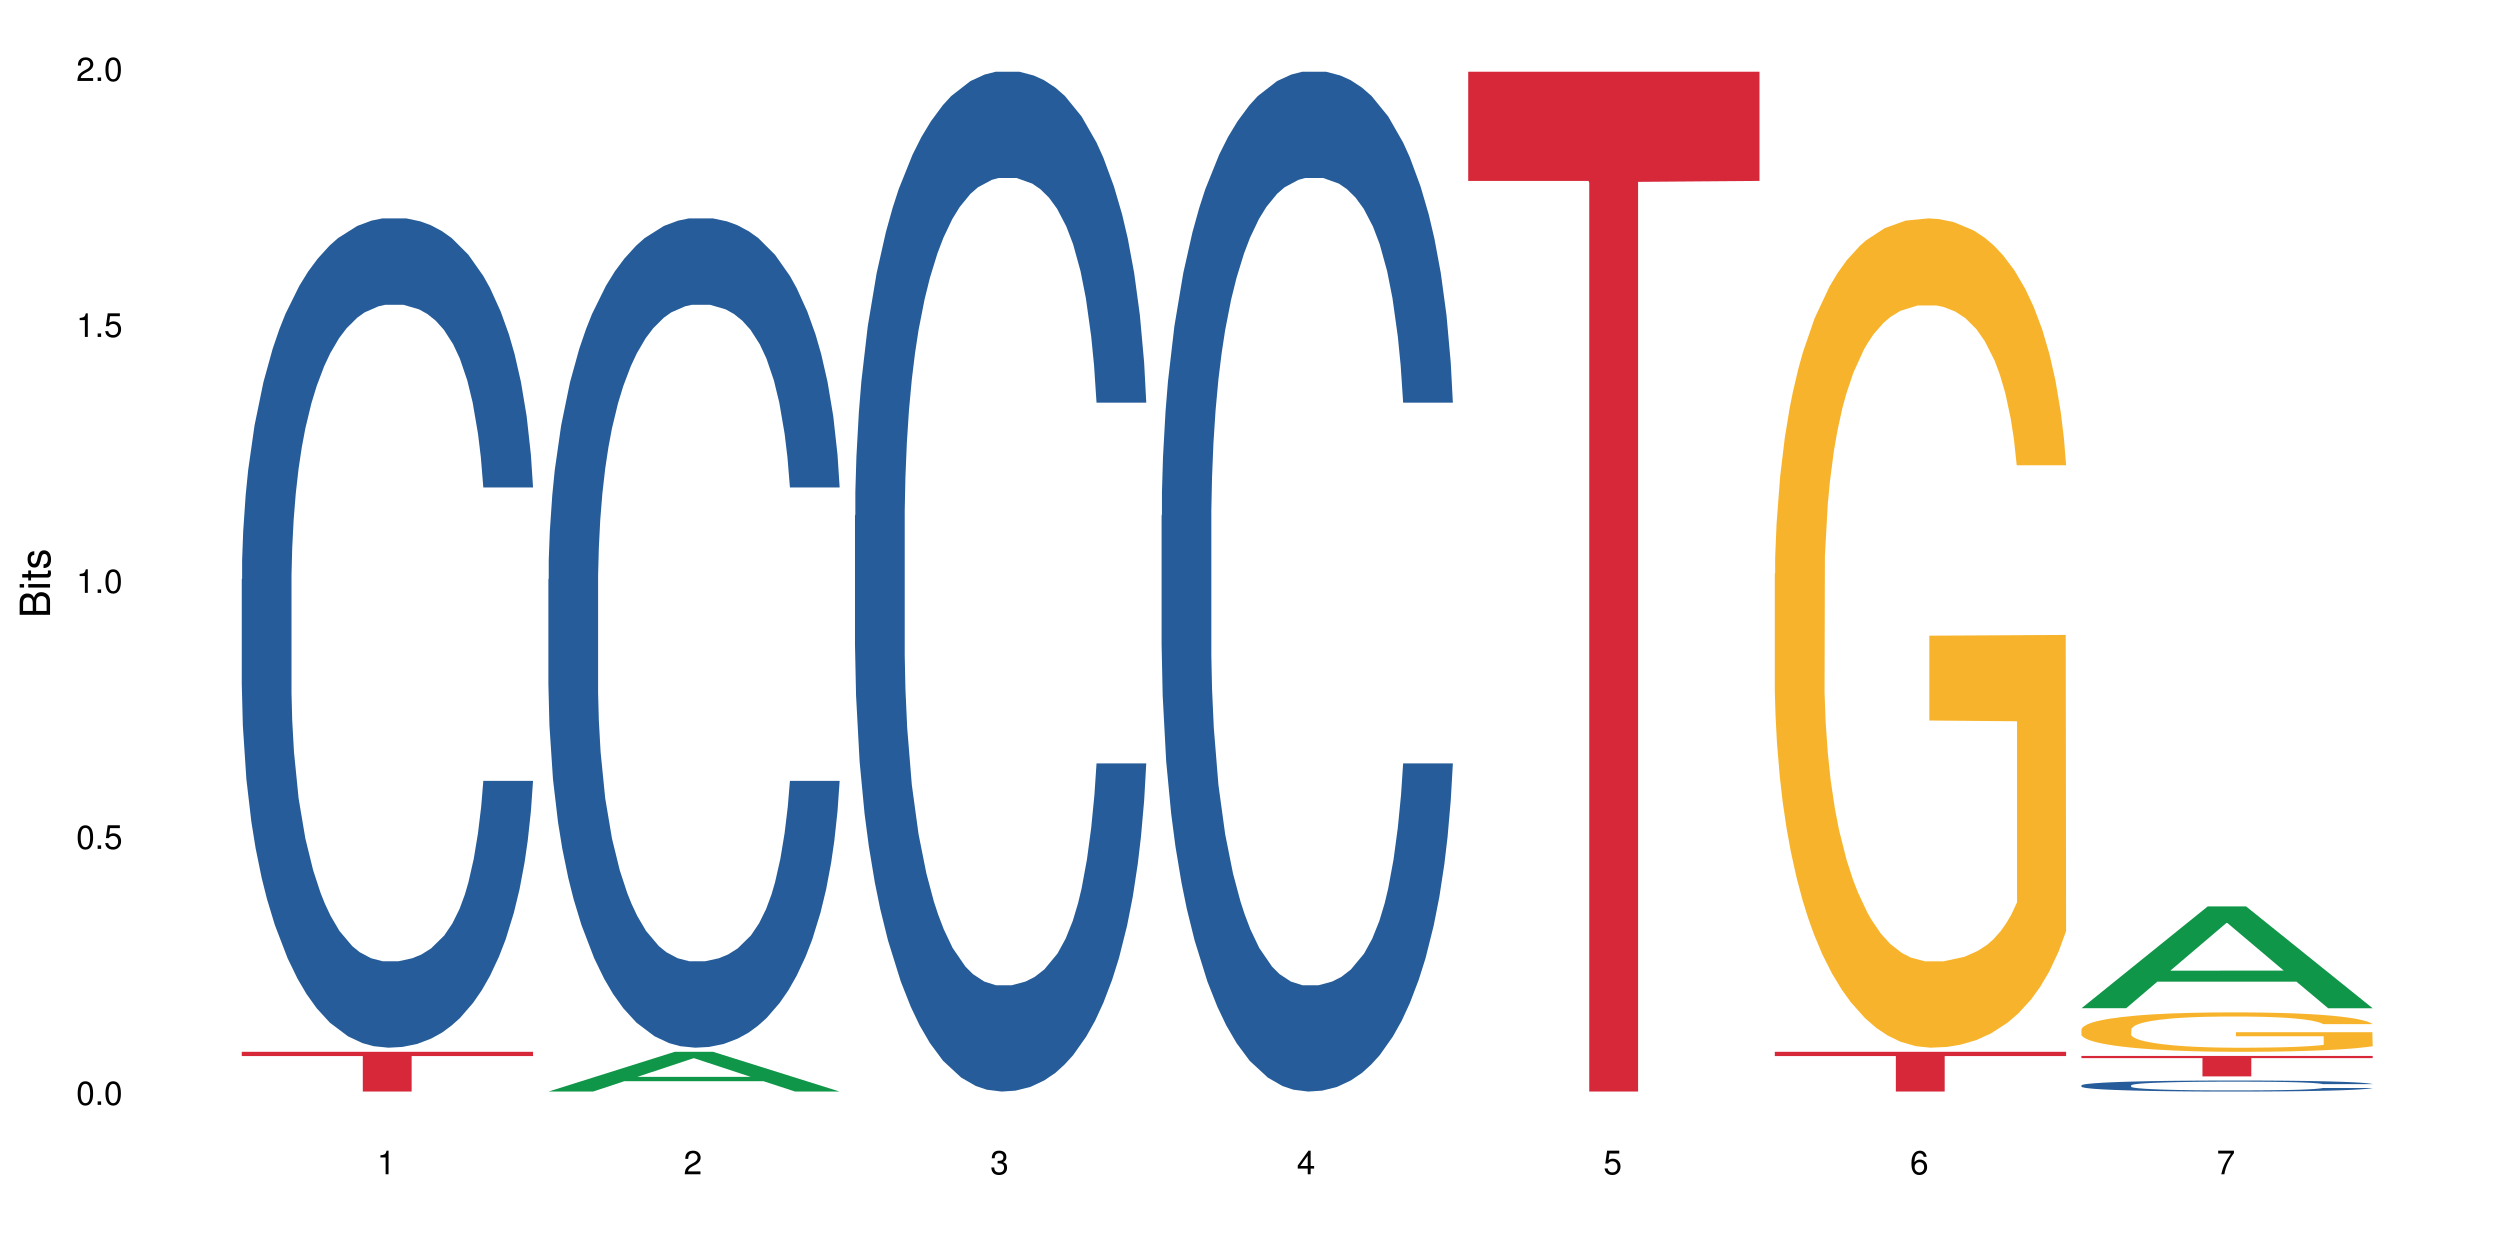 <?xml version="1.0" encoding="UTF-8"?>
<svg xmlns="http://www.w3.org/2000/svg" xmlns:xlink="http://www.w3.org/1999/xlink" width="720pt" height="360pt" viewBox="0 0 720 360" version="1.1">
<defs>
<g>
<symbol overflow="visible" id="glyph0-0">
<path style="stroke:none;" d=""/>
</symbol>
<symbol overflow="visible" id="glyph0-1">
<path style="stroke:none;" d="M 2.641 -6.797 C 2 -6.797 1.422 -6.531 1.078 -6.047 C 0.641 -5.453 0.406 -4.547 0.406 -3.297 C 0.406 -1 1.188 0.219 2.641 0.219 C 4.078 0.219 4.859 -1 4.859 -3.234 C 4.859 -4.562 4.656 -5.438 4.203 -6.047 C 3.844 -6.531 3.281 -6.797 2.641 -6.797 Z M 2.641 -6.047 C 3.547 -6.047 4 -5.125 4 -3.312 C 4 -1.375 3.562 -0.484 2.625 -0.484 C 1.734 -0.484 1.281 -1.422 1.281 -3.281 C 1.281 -5.141 1.734 -6.047 2.641 -6.047 Z M 2.641 -6.047 "/>
</symbol>
<symbol overflow="visible" id="glyph0-2">
<path style="stroke:none;" d="M 1.828 -1 L 0.828 -1 L 0.828 0 L 1.828 0 Z M 1.828 -1 "/>
</symbol>
<symbol overflow="visible" id="glyph0-3">
<path style="stroke:none;" d="M 4.562 -6.797 L 1.062 -6.797 L 0.547 -3.094 L 1.328 -3.094 C 1.719 -3.562 2.047 -3.734 2.578 -3.734 C 3.484 -3.734 4.062 -3.109 4.062 -2.094 C 4.062 -1.125 3.484 -0.531 2.578 -0.531 C 1.828 -0.531 1.375 -0.906 1.188 -1.672 L 0.328 -1.672 C 0.453 -1.109 0.547 -0.844 0.75 -0.594 C 1.125 -0.078 1.828 0.219 2.594 0.219 C 3.969 0.219 4.922 -0.781 4.922 -2.219 C 4.922 -3.562 4.031 -4.484 2.719 -4.484 C 2.25 -4.484 1.859 -4.359 1.469 -4.062 L 1.734 -5.969 L 4.562 -5.969 Z M 4.562 -6.797 "/>
</symbol>
<symbol overflow="visible" id="glyph0-4">
<path style="stroke:none;" d="M 2.484 -4.844 L 2.484 0 L 3.328 0 L 3.328 -6.797 L 2.766 -6.797 C 2.469 -5.75 2.281 -5.609 0.984 -5.453 L 0.984 -4.844 Z M 2.484 -4.844 "/>
</symbol>
<symbol overflow="visible" id="glyph0-5">
<path style="stroke:none;" d="M 4.859 -0.828 L 1.281 -0.828 C 1.359 -1.391 1.672 -1.75 2.5 -2.234 L 3.469 -2.75 C 4.406 -3.266 4.906 -3.969 4.906 -4.812 C 4.906 -5.375 4.672 -5.906 4.266 -6.266 C 3.859 -6.625 3.375 -6.797 2.719 -6.797 C 1.859 -6.797 1.219 -6.5 0.844 -5.922 C 0.609 -5.562 0.5 -5.125 0.484 -4.438 L 1.328 -4.438 C 1.359 -4.906 1.406 -5.188 1.531 -5.406 C 1.75 -5.812 2.188 -6.062 2.703 -6.062 C 3.469 -6.062 4.031 -5.516 4.031 -4.781 C 4.031 -4.25 3.719 -3.797 3.125 -3.438 L 2.234 -2.938 C 0.812 -2.141 0.406 -1.5 0.328 0 L 4.859 0 Z M 4.859 -0.828 "/>
</symbol>
<symbol overflow="visible" id="glyph0-6">
<path style="stroke:none;" d="M 2.125 -3.125 L 2.578 -3.125 C 3.516 -3.125 3.984 -2.703 3.984 -1.891 C 3.984 -1.031 3.469 -0.531 2.578 -0.531 C 1.656 -0.531 1.203 -0.984 1.156 -1.969 L 0.312 -1.969 C 0.344 -1.422 0.438 -1.078 0.609 -0.766 C 0.953 -0.109 1.625 0.219 2.547 0.219 C 3.953 0.219 4.859 -0.609 4.859 -1.906 C 4.859 -2.766 4.516 -3.25 3.703 -3.516 C 4.344 -3.766 4.656 -4.25 4.656 -4.938 C 4.656 -6.109 3.875 -6.797 2.578 -6.797 C 1.203 -6.797 0.484 -6.047 0.453 -4.609 L 1.297 -4.609 C 1.312 -5.016 1.344 -5.25 1.453 -5.453 C 1.641 -5.828 2.062 -6.062 2.594 -6.062 C 3.344 -6.062 3.797 -5.625 3.797 -4.906 C 3.797 -4.422 3.609 -4.141 3.25 -3.984 C 3.016 -3.891 2.719 -3.844 2.125 -3.844 Z M 2.125 -3.125 "/>
</symbol>
<symbol overflow="visible" id="glyph0-7">
<path style="stroke:none;" d="M 3.141 -1.625 L 3.141 0 L 3.984 0 L 3.984 -1.625 L 4.984 -1.625 L 4.984 -2.391 L 3.984 -2.391 L 3.984 -6.797 L 3.359 -6.797 L 0.266 -2.516 L 0.266 -1.625 Z M 3.141 -2.391 L 1 -2.391 L 3.141 -5.359 Z M 3.141 -2.391 "/>
</symbol>
<symbol overflow="visible" id="glyph0-8">
<path style="stroke:none;" d="M 4.781 -5.031 C 4.609 -6.141 3.891 -6.797 2.844 -6.797 C 2.094 -6.797 1.422 -6.438 1.031 -5.828 C 0.609 -5.172 0.406 -4.344 0.406 -3.094 C 0.406 -1.953 0.578 -1.234 0.984 -0.625 C 1.359 -0.078 1.953 0.219 2.703 0.219 C 3.984 0.219 4.922 -0.734 4.922 -2.078 C 4.922 -3.344 4.062 -4.234 2.844 -4.234 C 2.172 -4.234 1.641 -3.969 1.281 -3.469 C 1.281 -5.125 1.828 -6.047 2.797 -6.047 C 3.391 -6.047 3.797 -5.672 3.938 -5.031 Z M 2.734 -3.484 C 3.547 -3.484 4.062 -2.922 4.062 -2 C 4.062 -1.156 3.484 -0.531 2.703 -0.531 C 1.922 -0.531 1.328 -1.188 1.328 -2.047 C 1.328 -2.891 1.906 -3.484 2.734 -3.484 Z M 2.734 -3.484 "/>
</symbol>
<symbol overflow="visible" id="glyph0-9">
<path style="stroke:none;" d="M 4.984 -6.797 L 0.438 -6.797 L 0.438 -5.969 L 4.109 -5.969 C 2.5 -3.656 1.828 -2.234 1.328 0 L 2.219 0 C 2.594 -2.172 3.453 -4.047 4.984 -6.094 Z M 4.984 -6.797 "/>
</symbol>
<symbol overflow="visible" id="glyph1-0">
<path style="stroke:none;" d=""/>
</symbol>
<symbol overflow="visible" id="glyph1-1">
<path style="stroke:none;" d="M 0 -0.953 L 0 -4.891 C 0 -5.719 -0.234 -6.344 -0.734 -6.797 C -1.188 -7.234 -1.812 -7.469 -2.5 -7.469 C -3.547 -7.469 -4.188 -7 -4.625 -5.875 C -4.984 -6.672 -5.641 -7.094 -6.531 -7.094 C -7.156 -7.094 -7.734 -6.859 -8.141 -6.391 C -8.562 -5.938 -8.75 -5.344 -8.75 -4.5 L -8.75 -0.953 Z M -4.984 -2.062 L -7.766 -2.062 L -7.766 -4.219 C -7.766 -4.844 -7.688 -5.203 -7.453 -5.5 C -7.219 -5.812 -6.859 -5.969 -6.375 -5.969 C -5.906 -5.969 -5.531 -5.812 -5.297 -5.5 C -5.062 -5.203 -4.984 -4.844 -4.984 -4.219 Z M -0.984 -2.062 L -4 -2.062 L -4 -4.781 C -4 -5.328 -3.859 -5.688 -3.578 -5.953 C -3.297 -6.219 -2.922 -6.359 -2.484 -6.359 C -2.062 -6.359 -1.688 -6.219 -1.406 -5.953 C -1.109 -5.688 -0.984 -5.328 -0.984 -4.781 Z M -0.984 -2.062 "/>
</symbol>
<symbol overflow="visible" id="glyph1-2">
<path style="stroke:none;" d="M -6.281 -1.797 L -6.281 -0.797 L 0 -0.797 L 0 -1.797 Z M -8.75 -1.797 L -8.75 -0.797 L -7.484 -0.797 L -7.484 -1.797 Z M -8.75 -1.797 "/>
</symbol>
<symbol overflow="visible" id="glyph1-3">
<path style="stroke:none;" d="M -6.281 -3.047 L -6.281 -2.016 L -8.016 -2.016 L -8.016 -1.016 L -6.281 -1.016 L -6.281 -0.172 L -5.469 -0.172 L -5.469 -1.016 L -0.719 -1.016 C -0.078 -1.016 0.281 -1.453 0.281 -2.234 C 0.281 -2.469 0.25 -2.719 0.188 -3.047 L -0.641 -3.047 C -0.609 -2.922 -0.594 -2.766 -0.594 -2.562 C -0.594 -2.141 -0.719 -2.016 -1.156 -2.016 L -5.469 -2.016 L -5.469 -3.047 Z M -6.281 -3.047 "/>
</symbol>
<symbol overflow="visible" id="glyph1-4">
<path style="stroke:none;" d="M -4.531 -5.25 C -5.766 -5.25 -6.469 -4.422 -6.469 -2.969 C -6.469 -1.516 -5.719 -0.562 -4.547 -0.562 C -3.562 -0.562 -3.094 -1.062 -2.734 -2.562 L -2.516 -3.484 C -2.344 -4.188 -2.094 -4.469 -1.625 -4.469 C -1.047 -4.469 -0.641 -3.875 -0.641 -3 C -0.641 -2.453 -0.797 -2 -1.062 -1.75 C -1.25 -1.594 -1.422 -1.531 -1.875 -1.469 L -1.875 -0.406 C -0.422 -0.453 0.281 -1.266 0.281 -2.922 C 0.281 -4.5 -0.5 -5.516 -1.719 -5.516 C -2.656 -5.516 -3.172 -4.984 -3.469 -3.734 L -3.703 -2.766 C -3.891 -1.953 -4.156 -1.609 -4.594 -1.609 C -5.172 -1.609 -5.547 -2.125 -5.547 -2.938 C -5.547 -3.75 -5.203 -4.172 -4.531 -4.203 Z M -4.531 -5.25 "/>
</symbol>
</g>
</defs>
<g id="surface18107">
<rect x="0" y="0" width="720" height="360" style="fill:rgb(100%,100%,100%);fill-opacity:1;stroke:none;"/>
<path style=" stroke:none;fill-rule:nonzero;fill:rgb(14.51%,36.078%,60%);fill-opacity:1;" d="M 69.629 166.812 L 69.73 166.594 L 69.73 161.355 L 70.039 153.059 L 70.754 142.578 L 71.473 135.375 L 73.312 122.492 L 75.871 110.047 L 78.531 100.441 L 80.473 94.766 L 82.211 90.398 L 86.203 82.32 L 88.762 78.172 L 91.523 74.461 L 94.898 70.75 L 97.352 68.566 L 102.879 65.074 L 106.969 63.547 L 110.141 62.891 L 116.996 62.891 L 121.086 63.762 L 124.055 64.855 L 127.328 66.602 L 130.09 68.566 L 134.898 73.371 L 139.195 79.484 L 141.141 82.977 L 144.207 89.746 L 146.562 96.293 L 148.199 101.969 L 150.039 110.047 L 151.676 119.875 L 152.902 131.008 L 153.516 140.395 L 139.195 140.395 L 138.48 131.664 L 137.66 124.895 L 136.125 115.941 L 134.59 109.613 L 132.441 103.281 L 130.5 99.133 L 127.84 94.984 L 125.488 92.363 L 123.031 90.398 L 120.68 89.09 L 116.176 87.781 L 110.961 87.781 L 109.016 88.215 L 105.027 89.961 L 102.879 91.492 L 99.809 94.547 L 97.66 97.387 L 95.102 101.754 L 93.363 105.465 L 91.215 111.141 L 89.68 116.16 L 87.941 123.367 L 86.918 128.824 L 85.996 134.938 L 85.18 142.141 L 84.566 149.785 L 84.156 157.863 L 83.953 165.723 L 83.953 199.562 L 84.156 207.422 L 84.668 216.59 L 85.996 229.91 L 87.941 241.48 L 90.191 250.648 L 92.34 257.199 L 93.566 260.258 L 95.203 263.75 L 97.762 268.117 L 101.445 272.48 L 103.594 274.23 L 106.867 275.977 L 110.242 276.848 L 114.746 276.848 L 118.734 275.977 L 121.395 274.883 L 124.156 273.137 L 127.941 269.426 L 130.293 265.934 L 132.34 261.785 L 133.875 257.637 L 134.898 254.145 L 136.434 247.375 L 137.66 239.953 L 138.582 232.309 L 139.195 224.887 L 153.516 224.887 L 152.902 233.621 L 151.984 242.137 L 151.062 248.465 L 149.629 256.109 L 147.992 262.875 L 145.641 270.516 L 143.695 275.539 L 141.141 280.996 L 138.785 285.145 L 136.227 288.855 L 132.441 293.223 L 129.988 295.406 L 127.328 297.371 L 124.156 299.117 L 120.168 300.645 L 115.871 301.52 L 111.879 301.738 L 107.582 301.301 L 104.414 300.426 L 100.219 298.461 L 95 294.531 L 91.215 290.387 L 88.25 286.238 L 85.691 281.871 L 82.828 275.977 L 79.145 266.367 L 76.895 258.945 L 75.359 252.832 L 73.621 244.316 L 72.391 236.676 L 70.961 224.449 L 69.938 208.949 L 69.629 196.941 Z M 69.629 166.812 "/>
<path style=" stroke:none;fill-rule:nonzero;fill:rgb(83.922%,15.686%,22.353%);fill-opacity:1;" d="M 69.629 302.918 L 153.516 302.918 L 153.516 304.145 L 118.555 304.152 L 118.555 314.371 L 104.488 314.371 L 104.488 304.164 L 104.285 304.145 L 69.629 304.145 Z M 69.629 302.918 "/>
<path style=" stroke:none;fill-rule:nonzero;fill:rgb(6.275%,58.824%,28.235%);fill-opacity:1;" d="M 157.934 314.359 L 158.023 314.348 L 194.32 302.918 L 205.344 302.918 L 241.82 314.371 L 229.004 314.371 L 219.863 311.383 L 179.801 311.383 L 170.84 314.359 L 157.934 314.359 L 183.656 310.145 L 216.188 310.133 L 199.965 304.789 L 199.785 304.777 L 199.609 304.809 L 183.566 310.133 L 183.656 310.145 Z M 157.934 314.359 "/>
<path style=" stroke:none;fill-rule:nonzero;fill:rgb(14.51%,36.078%,60%);fill-opacity:1;" d="M 157.934 166.812 L 158.035 166.594 L 158.035 161.355 L 158.344 153.059 L 159.059 142.578 L 159.773 135.375 L 161.617 122.492 L 164.172 110.047 L 166.832 100.441 L 168.777 94.766 L 170.516 90.398 L 174.504 82.32 L 177.062 78.172 L 179.824 74.461 L 183.203 70.75 L 185.656 68.566 L 191.18 65.074 L 195.273 63.547 L 198.445 62.891 L 205.297 62.891 L 209.391 63.762 L 212.359 64.855 L 215.633 66.602 L 218.395 68.566 L 223.203 73.371 L 227.5 79.484 L 229.441 82.977 L 232.512 89.746 L 234.863 96.293 L 236.5 101.969 L 238.344 110.047 L 239.98 119.875 L 241.207 131.008 L 241.82 140.395 L 227.5 140.395 L 226.781 131.664 L 225.965 124.895 L 224.43 115.941 L 222.895 109.613 L 220.746 103.281 L 218.801 99.133 L 216.145 94.984 L 213.789 92.363 L 211.336 90.398 L 208.98 89.09 L 204.48 87.781 L 199.262 87.781 L 197.32 88.215 L 193.328 89.961 L 191.18 91.492 L 188.113 94.547 L 185.965 97.387 L 183.406 101.754 L 181.668 105.465 L 179.52 111.141 L 177.984 116.16 L 176.246 123.367 L 175.223 128.824 L 174.301 134.938 L 173.484 142.141 L 172.867 149.785 L 172.461 157.863 L 172.254 165.723 L 172.254 199.562 L 172.461 207.422 L 172.973 216.59 L 174.301 229.91 L 176.246 241.48 L 178.496 250.648 L 180.645 257.199 L 181.871 260.258 L 183.508 263.75 L 186.066 268.117 L 189.75 272.48 L 191.898 274.23 L 195.172 275.977 L 198.547 276.848 L 203.047 276.848 L 207.039 275.977 L 209.699 274.883 L 212.461 273.137 L 216.246 269.426 L 218.598 265.934 L 220.645 261.785 L 222.18 257.637 L 223.203 254.145 L 224.734 247.375 L 225.965 239.953 L 226.883 232.309 L 227.5 224.887 L 241.82 224.887 L 241.207 233.621 L 240.285 242.137 L 239.367 248.465 L 237.934 256.109 L 236.297 262.875 L 233.945 270.516 L 232 275.539 L 229.441 280.996 L 227.09 285.145 L 224.531 288.855 L 220.746 293.223 L 218.293 295.406 L 215.633 297.371 L 212.461 299.117 L 208.469 300.645 L 204.172 301.52 L 200.184 301.738 L 195.887 301.301 L 192.715 300.426 L 188.52 298.461 L 183.305 294.531 L 179.52 290.387 L 176.551 286.238 L 173.992 281.871 L 171.129 275.977 L 167.445 266.367 L 165.195 258.945 L 163.66 252.832 L 161.922 244.316 L 160.695 236.676 L 159.262 224.449 L 158.238 208.949 L 157.934 196.941 Z M 157.934 166.812 "/>
<path style=" stroke:none;fill-rule:nonzero;fill:rgb(14.51%,36.078%,60%);fill-opacity:1;" d="M 246.234 148.457 L 246.34 148.188 L 246.34 141.742 L 246.645 131.543 L 247.359 118.656 L 248.078 109.797 L 249.918 93.957 L 252.477 78.652 L 255.137 66.84 L 257.078 59.859 L 258.82 54.492 L 262.809 44.559 L 265.367 39.457 L 268.129 34.891 L 271.504 30.328 L 273.961 27.645 L 279.484 23.348 L 283.578 21.469 L 286.746 20.664 L 293.602 20.664 L 297.695 21.738 L 300.66 23.078 L 303.934 25.227 L 306.695 27.645 L 311.504 33.551 L 315.801 41.066 L 317.746 45.363 L 320.812 53.684 L 323.168 61.738 L 324.805 68.719 L 326.645 78.652 L 328.281 90.734 L 329.512 104.426 L 330.125 115.969 L 315.801 115.969 L 315.086 105.23 L 314.266 96.91 L 312.734 85.902 L 311.199 78.117 L 309.051 70.332 L 307.105 65.23 L 304.445 60.129 L 302.094 56.906 L 299.637 54.492 L 297.285 52.879 L 292.785 51.27 L 287.566 51.27 L 285.621 51.805 L 281.633 53.953 L 279.484 55.832 L 276.414 59.59 L 274.266 63.082 L 271.711 68.449 L 269.969 73.016 L 267.82 79.996 L 266.289 86.172 L 264.547 95.031 L 263.523 101.742 L 262.605 109.258 L 261.785 118.117 L 261.172 127.516 L 260.762 137.449 L 260.559 147.113 L 260.559 188.727 L 260.762 198.391 L 261.273 209.668 L 262.605 226.043 L 264.547 240.273 L 266.797 251.547 L 268.945 259.602 L 270.176 263.359 L 271.812 267.656 L 274.367 273.027 L 278.051 278.395 L 280.199 280.543 L 283.473 282.691 L 286.852 283.766 L 291.352 283.766 L 295.34 282.691 L 298 281.348 L 300.762 279.199 L 304.547 274.637 L 306.902 270.34 L 308.949 265.242 L 310.48 260.141 L 311.504 255.844 L 313.039 247.52 L 314.266 238.395 L 315.188 228.996 L 315.801 219.867 L 330.125 219.867 L 329.512 230.609 L 328.59 241.078 L 327.668 248.863 L 326.238 258.262 L 324.602 266.582 L 322.246 275.98 L 320.305 282.152 L 317.746 288.867 L 315.391 293.969 L 312.836 298.531 L 309.051 303.898 L 306.594 306.586 L 303.934 309 L 300.762 311.148 L 296.773 313.027 L 292.477 314.102 L 288.488 314.371 L 284.191 313.832 L 281.02 312.762 L 276.824 310.344 L 271.605 305.512 L 267.82 300.41 L 264.855 295.309 L 262.297 289.941 L 259.434 282.691 L 255.75 270.879 L 253.5 261.75 L 251.965 254.234 L 250.227 243.762 L 248.996 234.367 L 247.566 219.332 L 246.543 200.27 L 246.234 185.504 Z M 246.234 148.457 "/>
<path style=" stroke:none;fill-rule:nonzero;fill:rgb(14.51%,36.078%,60%);fill-opacity:1;" d="M 334.539 148.457 L 334.641 148.188 L 334.641 141.742 L 334.949 131.543 L 335.664 118.656 L 336.379 109.797 L 338.223 93.957 L 340.781 78.652 L 343.441 66.84 L 345.383 59.859 L 347.121 54.492 L 351.113 44.559 L 353.668 39.457 L 356.434 34.891 L 359.809 30.328 L 362.262 27.645 L 367.789 23.348 L 371.879 21.469 L 375.051 20.664 L 381.906 20.664 L 385.996 21.738 L 388.965 23.078 L 392.238 25.227 L 395 27.645 L 399.809 33.551 L 404.105 41.066 L 406.047 45.363 L 409.117 53.684 L 411.469 61.738 L 413.109 68.719 L 414.949 78.652 L 416.586 90.734 L 417.812 104.426 L 418.426 115.969 L 404.105 115.969 L 403.391 105.23 L 402.57 96.91 L 401.035 85.902 L 399.5 78.117 L 397.352 70.332 L 395.41 65.23 L 392.75 60.129 L 390.395 56.906 L 387.941 54.492 L 385.59 52.879 L 381.086 51.27 L 375.871 51.27 L 373.926 51.805 L 369.938 53.953 L 367.789 55.832 L 364.719 59.59 L 362.57 63.082 L 360.012 68.449 L 358.273 73.016 L 356.125 79.996 L 354.59 86.172 L 352.852 95.031 L 351.828 101.742 L 350.906 109.258 L 350.09 118.117 L 349.477 127.516 L 349.066 137.449 L 348.863 147.113 L 348.863 188.727 L 349.066 198.391 L 349.578 209.668 L 350.906 226.043 L 352.852 240.273 L 355.102 251.547 L 357.25 259.602 L 358.477 263.359 L 360.113 267.656 L 362.672 273.027 L 366.355 278.395 L 368.504 280.543 L 371.777 282.691 L 375.152 283.766 L 379.656 283.766 L 383.645 282.691 L 386.305 281.348 L 389.066 279.199 L 392.852 274.637 L 395.203 270.34 L 397.25 265.242 L 398.785 260.141 L 399.809 255.844 L 401.344 247.52 L 402.57 238.395 L 403.492 228.996 L 404.105 219.867 L 418.426 219.867 L 417.812 230.609 L 416.895 241.078 L 415.973 248.863 L 414.539 258.262 L 412.902 266.582 L 410.551 275.98 L 408.605 282.152 L 406.047 288.867 L 403.695 293.969 L 401.137 298.531 L 397.352 303.898 L 394.898 306.586 L 392.238 309 L 389.066 311.148 L 385.078 313.027 L 380.781 314.102 L 376.789 314.371 L 372.492 313.832 L 369.32 312.762 L 365.129 310.344 L 359.91 305.512 L 356.125 300.41 L 353.16 295.309 L 350.602 289.941 L 347.734 282.691 L 344.055 270.879 L 341.801 261.75 L 340.27 254.234 L 338.527 243.762 L 337.301 234.367 L 335.867 219.332 L 334.848 200.27 L 334.539 185.504 Z M 334.539 148.457 "/>
<path style=" stroke:none;fill-rule:nonzero;fill:rgb(83.922%,15.686%,22.353%);fill-opacity:1;" d="M 422.844 20.664 L 506.73 20.664 L 506.73 52.102 L 471.77 52.379 L 471.77 314.371 L 457.703 314.371 L 457.703 52.652 L 457.5 52.102 L 422.844 52.102 Z M 422.844 20.664 "/>
<path style=" stroke:none;fill-rule:nonzero;fill:rgb(96.863%,70.196%,16.863%);fill-opacity:1;" d="M 511.145 165.191 L 511.246 164.973 L 511.246 160.609 L 511.656 150.793 L 512.68 137.27 L 514.012 126.148 L 515.441 117.422 L 516.363 112.84 L 517.898 106.297 L 519.227 101.5 L 522.605 91.684 L 526.898 82.523 L 529.254 78.594 L 531.914 74.887 L 535.699 70.742 L 537.438 69.215 L 542.758 65.727 L 548.793 63.543 L 555.441 62.891 L 558.512 63.109 L 562.707 63.98 L 568.434 66.379 L 571.707 68.562 L 574.266 70.742 L 576.926 73.578 L 580.199 77.941 L 583.27 83.176 L 585.723 88.41 L 588.18 94.953 L 590.227 101.934 L 591.965 109.57 L 593.5 118.73 L 594.422 126.363 L 595.035 134 L 580.812 134 L 579.996 126.363 L 579.074 120.477 L 577.539 113.277 L 576.004 108.043 L 574.473 103.898 L 571.605 98.227 L 569.152 94.738 L 566.082 91.684 L 563.117 89.719 L 559.738 88.41 L 557.691 87.977 L 552.27 87.977 L 547.359 89.5 L 544.496 91.246 L 542.449 92.992 L 539.586 96.262 L 537.848 98.883 L 536.824 100.625 L 533.754 107.387 L 531.707 113.496 L 530.582 117.641 L 529.152 124.184 L 528.129 130.074 L 527.004 138.797 L 526.391 145.34 L 525.57 160.176 L 525.469 199.438 L 525.773 207.727 L 526.391 216.668 L 527.207 224.52 L 528.434 232.809 L 529.664 239.137 L 531.812 247.641 L 533.652 253.312 L 535.086 257.023 L 537.848 262.91 L 538.973 264.875 L 541.633 268.801 L 544.395 271.855 L 547.77 274.473 L 550.328 275.781 L 554.418 276.871 L 559.637 276.871 L 565.773 275.562 L 569.664 273.816 L 572.324 272.074 L 574.062 270.547 L 576.211 268.145 L 577.746 265.965 L 579.176 263.566 L 580.914 259.859 L 580.914 207.727 L 555.648 207.508 L 555.648 183.078 L 594.93 182.859 L 595.035 268.145 L 592.887 274.035 L 590.227 279.707 L 587.668 284.07 L 585.008 287.777 L 581.223 291.922 L 578.152 294.539 L 573.449 297.594 L 569.152 299.555 L 564.648 300.863 L 560.66 301.52 L 555.953 301.738 L 551.762 301.301 L 547.258 299.992 L 543.68 298.246 L 540.402 296.066 L 537.129 293.23 L 533.039 288.648 L 530.379 284.941 L 527.617 280.363 L 524.855 274.91 L 522.398 269.02 L 520.762 264.438 L 519.125 259.203 L 517.387 252.66 L 515.75 245.242 L 514.523 238.48 L 513.395 230.848 L 512.578 223.648 L 511.758 213.832 L 511.352 205.98 L 511.145 199.219 Z M 511.145 165.191 "/>
<path style=" stroke:none;fill-rule:nonzero;fill:rgb(83.922%,15.686%,22.353%);fill-opacity:1;" d="M 511.145 302.918 L 595.035 302.918 L 595.035 304.145 L 560.07 304.152 L 560.07 314.371 L 546.004 314.371 L 546.004 304.164 L 545.801 304.145 L 511.145 304.145 Z M 511.145 302.918 "/>
<path style=" stroke:none;fill-rule:nonzero;fill:rgb(6.275%,58.824%,28.235%);fill-opacity:1;" d="M 599.449 290.355 L 599.539 290.328 L 635.836 261.035 L 646.859 261.035 L 683.336 290.383 L 670.52 290.383 L 661.379 282.723 L 621.316 282.723 L 612.355 290.355 L 599.449 290.355 L 625.172 279.555 L 657.703 279.527 L 641.484 265.828 L 641.305 265.801 L 641.125 265.883 L 625.082 279.527 L 625.172 279.555 Z M 599.449 290.355 "/>
<path style=" stroke:none;fill-rule:nonzero;fill:rgb(14.51%,36.078%,60%);fill-opacity:1;" d="M 599.449 312.574 L 599.551 312.57 L 599.551 312.5 L 599.859 312.391 L 600.574 312.25 L 601.289 312.156 L 603.133 311.984 L 605.688 311.816 L 608.348 311.688 L 610.293 311.613 L 612.031 311.555 L 616.023 311.449 L 618.578 311.391 L 621.34 311.344 L 624.719 311.293 L 627.172 311.266 L 632.695 311.219 L 636.789 311.199 L 639.961 311.188 L 646.816 311.188 L 650.906 311.199 L 653.875 311.215 L 657.148 311.238 L 659.91 311.266 L 664.719 311.328 L 669.016 311.41 L 670.957 311.457 L 674.027 311.547 L 676.379 311.633 L 678.016 311.711 L 679.859 311.816 L 681.496 311.949 L 682.723 312.098 L 683.336 312.223 L 669.016 312.223 L 668.297 312.105 L 667.48 312.016 L 665.945 311.895 L 664.41 311.812 L 662.262 311.727 L 660.32 311.672 L 657.66 311.617 L 655.305 311.582 L 652.852 311.555 L 650.496 311.539 L 645.996 311.52 L 640.777 311.52 L 638.836 311.527 L 634.844 311.551 L 632.695 311.57 L 629.629 311.609 L 627.48 311.648 L 624.922 311.707 L 623.184 311.758 L 621.035 311.832 L 619.5 311.898 L 617.762 311.996 L 616.738 312.066 L 615.816 312.148 L 615 312.246 L 614.387 312.348 L 613.977 312.453 L 613.77 312.559 L 613.77 313.008 L 613.977 313.113 L 614.488 313.238 L 615.816 313.414 L 617.762 313.566 L 620.012 313.691 L 622.16 313.777 L 623.387 313.816 L 625.023 313.863 L 627.582 313.922 L 631.266 313.98 L 633.414 314.004 L 636.688 314.027 L 640.062 314.039 L 644.562 314.039 L 648.555 314.027 L 651.215 314.012 L 653.977 313.988 L 657.762 313.941 L 660.113 313.895 L 662.16 313.84 L 663.695 313.781 L 664.719 313.738 L 666.254 313.645 L 667.48 313.547 L 668.402 313.445 L 669.016 313.348 L 683.336 313.348 L 682.723 313.465 L 681.801 313.578 L 680.883 313.66 L 679.449 313.762 L 677.812 313.852 L 675.461 313.953 L 673.516 314.023 L 670.957 314.094 L 668.605 314.148 L 666.047 314.199 L 662.262 314.258 L 659.809 314.285 L 657.148 314.312 L 653.977 314.336 L 649.988 314.355 L 645.691 314.367 L 641.699 314.371 L 637.402 314.363 L 634.23 314.352 L 630.039 314.328 L 624.82 314.273 L 621.035 314.219 L 618.066 314.164 L 615.512 314.105 L 612.645 314.027 L 608.965 313.898 L 606.711 313.801 L 605.18 313.719 L 603.438 313.605 L 602.211 313.504 L 600.777 313.34 L 599.754 313.133 L 599.449 312.977 Z M 599.449 312.574 "/>
<path style=" stroke:none;fill-rule:nonzero;fill:rgb(96.863%,70.196%,16.863%);fill-opacity:1;" d="M 599.449 296.43 L 599.551 296.418 L 599.551 296.211 L 599.961 295.742 L 600.984 295.102 L 602.312 294.57 L 603.746 294.156 L 604.668 293.938 L 606.199 293.629 L 607.531 293.398 L 610.906 292.934 L 615.203 292.496 L 617.555 292.309 L 620.215 292.133 L 624 291.938 L 625.742 291.863 L 631.059 291.699 L 637.098 291.594 L 643.746 291.562 L 646.816 291.574 L 651.008 291.613 L 656.738 291.73 L 660.012 291.832 L 662.57 291.938 L 665.23 292.07 L 668.504 292.277 L 671.57 292.527 L 674.027 292.777 L 676.484 293.09 L 678.527 293.422 L 680.27 293.785 L 681.801 294.219 L 682.723 294.582 L 683.336 294.945 L 669.117 294.945 L 668.297 294.582 L 667.379 294.301 L 665.844 293.961 L 664.309 293.711 L 662.773 293.512 L 659.91 293.242 L 657.453 293.078 L 654.387 292.934 L 651.418 292.84 L 648.043 292.777 L 645.996 292.758 L 640.574 292.758 L 635.664 292.828 L 632.801 292.91 L 630.754 292.996 L 627.891 293.152 L 626.148 293.273 L 625.125 293.359 L 622.059 293.68 L 620.012 293.969 L 618.887 294.168 L 617.453 294.477 L 616.43 294.758 L 615.305 295.172 L 614.691 295.484 L 613.875 296.191 L 613.77 298.059 L 614.078 298.453 L 614.691 298.875 L 615.512 299.25 L 616.738 299.645 L 617.965 299.945 L 620.113 300.352 L 621.957 300.621 L 623.387 300.797 L 626.148 301.074 L 627.273 301.168 L 629.934 301.355 L 632.695 301.5 L 636.074 301.625 L 638.629 301.688 L 642.723 301.738 L 647.941 301.738 L 654.078 301.676 L 657.965 301.594 L 660.625 301.512 L 662.363 301.438 L 664.512 301.324 L 666.047 301.223 L 667.48 301.105 L 669.219 300.93 L 669.219 298.453 L 643.949 298.441 L 643.949 297.277 L 683.234 297.27 L 683.336 301.324 L 681.188 301.605 L 678.527 301.875 L 675.973 302.082 L 673.312 302.258 L 669.527 302.457 L 666.457 302.578 L 661.75 302.727 L 657.453 302.82 L 652.953 302.883 L 648.965 302.91 L 644.258 302.922 L 640.062 302.902 L 635.562 302.84 L 631.98 302.758 L 628.707 302.652 L 625.434 302.52 L 621.34 302.301 L 618.684 302.125 L 615.918 301.906 L 613.156 301.645 L 610.703 301.367 L 609.066 301.148 L 607.43 300.898 L 605.688 300.59 L 604.051 300.234 L 602.824 299.914 L 601.699 299.551 L 600.883 299.207 L 600.062 298.742 L 599.652 298.367 L 599.449 298.047 Z M 599.449 296.43 "/>
<path style=" stroke:none;fill-rule:nonzero;fill:rgb(83.922%,15.686%,22.353%);fill-opacity:1;" d="M 599.449 304.102 L 683.336 304.102 L 683.336 304.734 L 648.375 304.738 L 648.375 310.008 L 634.309 310.008 L 634.309 304.746 L 634.105 304.734 L 599.449 304.734 Z M 599.449 304.102 "/>
<g style="fill:rgb(0%,0%,0%);fill-opacity:1;">
  <use xlink:href="#glyph0-1" x="21.957" y="318.198"/>
  <use xlink:href="#glyph0-2" x="27.291" y="318.198"/>
  <use xlink:href="#glyph0-1" x="29.958" y="318.198"/>
</g>
<g style="fill:rgb(0%,0%,0%);fill-opacity:1;">
  <use xlink:href="#glyph0-1" x="21.957" y="244.476"/>
  <use xlink:href="#glyph0-2" x="27.291" y="244.476"/>
  <use xlink:href="#glyph0-3" x="29.958" y="244.476"/>
</g>
<g style="fill:rgb(0%,0%,0%);fill-opacity:1;">
  <use xlink:href="#glyph0-4" x="21.957" y="170.753"/>
  <use xlink:href="#glyph0-2" x="27.291" y="170.753"/>
  <use xlink:href="#glyph0-1" x="29.958" y="170.753"/>
</g>
<g style="fill:rgb(0%,0%,0%);fill-opacity:1;">
  <use xlink:href="#glyph0-4" x="21.957" y="97.034"/>
  <use xlink:href="#glyph0-2" x="27.291" y="97.034"/>
  <use xlink:href="#glyph0-3" x="29.958" y="97.034"/>
</g>
<g style="fill:rgb(0%,0%,0%);fill-opacity:1;">
  <use xlink:href="#glyph0-5" x="21.957" y="23.312"/>
  <use xlink:href="#glyph0-2" x="27.291" y="23.312"/>
  <use xlink:href="#glyph0-1" x="29.958" y="23.312"/>
</g>
<g style="fill:rgb(0%,0%,0%);fill-opacity:1;">
  <use xlink:href="#glyph0-4" x="108.574" y="338.19"/>
</g>
<g style="fill:rgb(0%,0%,0%);fill-opacity:1;">
  <use xlink:href="#glyph0-5" x="196.875" y="338.19"/>
</g>
<g style="fill:rgb(0%,0%,0%);fill-opacity:1;">
  <use xlink:href="#glyph0-6" x="285.18" y="338.19"/>
</g>
<g style="fill:rgb(0%,0%,0%);fill-opacity:1;">
  <use xlink:href="#glyph0-7" x="373.484" y="338.19"/>
</g>
<g style="fill:rgb(0%,0%,0%);fill-opacity:1;">
  <use xlink:href="#glyph0-3" x="461.785" y="338.19"/>
</g>
<g style="fill:rgb(0%,0%,0%);fill-opacity:1;">
  <use xlink:href="#glyph0-8" x="550.09" y="338.19"/>
</g>
<g style="fill:rgb(0%,0%,0%);fill-opacity:1;">
  <use xlink:href="#glyph0-9" x="638.395" y="338.19"/>
</g>
<g style="fill:rgb(0%,0%,0%);fill-opacity:1;">
  <use xlink:href="#glyph1-1" x="14.412" y="178.016"/>
  <use xlink:href="#glyph1-2" x="14.412" y="170.012"/>
  <use xlink:href="#glyph1-3" x="14.412" y="167.348"/>
  <use xlink:href="#glyph1-4" x="14.412" y="164.012"/>
</g>
</g>
</svg>
